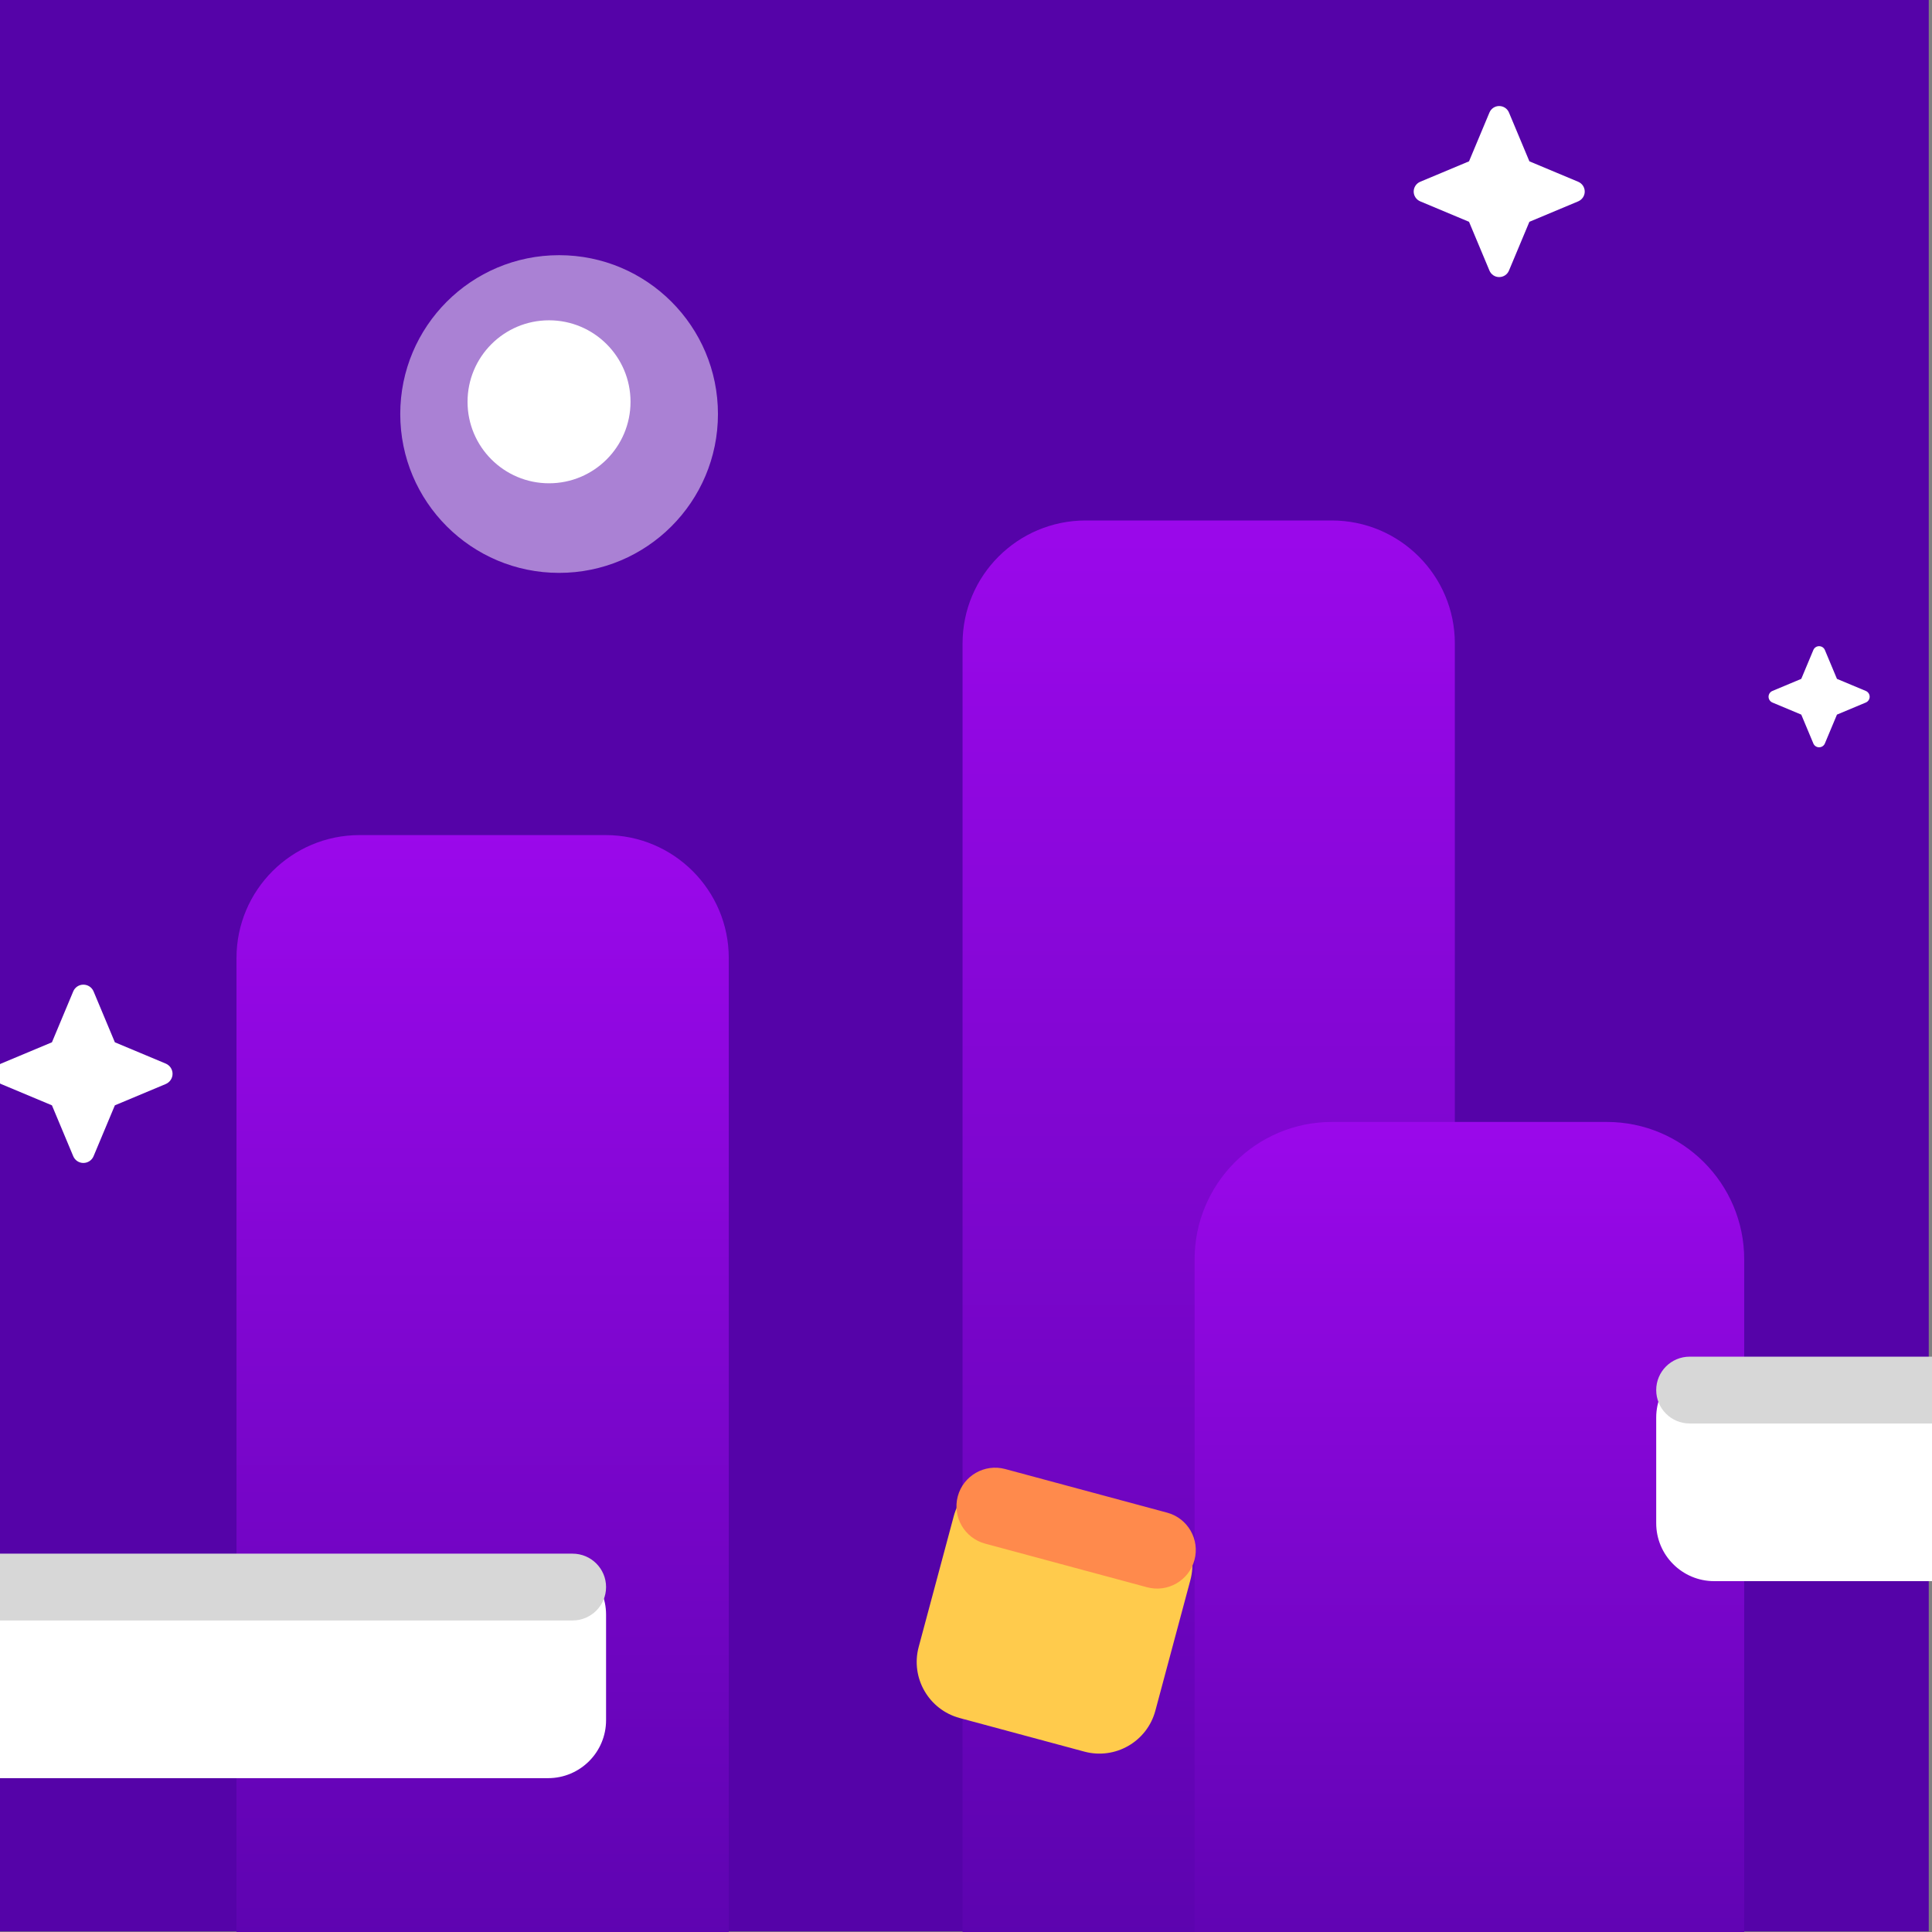 <?xml version="1.0" encoding="UTF-8" standalone="no"?>
<!DOCTYPE svg PUBLIC "-//W3C//DTD SVG 1.1//EN" "http://www.w3.org/Graphics/SVG/1.1/DTD/svg11.dtd">
<svg width="100%" height="100%" viewBox="0 0 100 100" version="1.1" xmlns="http://www.w3.org/2000/svg" xmlns:xlink="http://www.w3.org/1999/xlink" xml:space="preserve" xmlns:serif="http://www.serif.com/" style="fill-rule:evenodd;clip-rule:evenodd;stroke-linejoin:round;stroke-miterlimit:2;">
    <rect x="0" y="0" width="100" height="100" fill="#808080" stroke="none"/>
    <g id="background-pack-kargohs-levels" transform="matrix(1,0,0,1,-270,-180)">
        <clipPath id="_clip1">
            <rect x="270" y="180" width="100" height="100"/>
        </clipPath>
        <g clip-path="url(#_clip1)">
            <g id="Background" transform="matrix(0.412,0,0,0.682,192.277,102.697)">
                <rect x="188.469" y="113.328" width="242.489" height="146.603" style="fill:rgb(85,3,168);"/>
            </g>
            <g transform="matrix(4.34573e-17,-1.164,0.455,-4.34573e-17,174.406,1374.42)">
                <path d="M989,251L989,279C989,286.727 986.551,293 983.534,293L938.466,293C935.449,293 933,286.727 933,279L933,251C933,243.273 935.449,237 938.466,237L983.534,237C986.551,237 989,243.273 989,251Z" style="fill:url(#_Linear2);"/>
            </g>
            <g transform="matrix(6.09522e-17,-1.45,0.455,-6.09522e-17,211.987,1640.99)">
                <path d="M989,251L989,279C989,286.727 987.034,293 984.611,293L937.389,293C934.966,293 933,286.727 933,279L933,251C933,243.273 934.966,237 937.389,237L984.611,237C987.034,237 989,243.273 989,251Z" style="fill:url(#_Linear3);"/>
            </g>
            <g transform="matrix(1,0,0,1,-804.281,-1130.79)">
                <circle cx="1103.22" cy="1332.22" r="8.222" style="fill:white;fill-opacity:0.5;"/>
            </g>
            <g transform="matrix(0.513,0,0,0.513,-267.534,-482.632)">
                <circle cx="1103.22" cy="1332.22" r="8.222" style="fill:white;"/>
            </g>
            <g transform="matrix(0.565,0,0,0.565,-292.453,76.844)">
                <path d="M1131.94,192.888C1132.09,192.527 1132.44,192.291 1132.83,192.291C1133.23,192.291 1133.58,192.527 1133.73,192.888L1135.6,197.356L1140.07,199.228C1140.43,199.379 1140.67,199.733 1140.67,200.126C1140.67,200.518 1140.43,200.872 1140.07,201.024L1135.6,202.896L1133.73,207.363C1133.58,207.725 1133.23,207.96 1132.83,207.96C1132.44,207.96 1132.09,207.725 1131.94,207.363L1130.07,202.896L1125.6,201.024C1125.24,200.872 1125,200.518 1125,200.126C1125,199.733 1125.24,199.379 1125.6,199.228L1130.07,197.356L1131.94,192.888Z" style="fill:white;"/>
            </g>
            <g transform="matrix(0.589,0,0,0.589,-392.923,117.706)">
                <path d="M1131.94,192.888C1132.09,192.527 1132.44,192.291 1132.83,192.291C1133.23,192.291 1133.58,192.527 1133.73,192.888L1135.6,197.356L1140.07,199.228C1140.43,199.379 1140.67,199.733 1140.67,200.126C1140.67,200.518 1140.43,200.872 1140.07,201.024L1135.6,202.896L1133.73,207.363C1133.58,207.725 1133.23,207.96 1132.83,207.96C1132.44,207.96 1132.09,207.725 1131.94,207.363L1130.07,202.896L1125.6,201.024C1125.24,200.872 1125,200.518 1125,200.126C1125,199.733 1125.24,199.379 1125.6,199.228L1130.07,197.356L1131.94,192.888Z" style="fill:white;"/>
            </g>
            <g transform="matrix(0.334,0,0,0.334,-14.21,149.221)">
                <path d="M1131.94,192.888C1132.09,192.527 1132.44,192.291 1132.83,192.291C1133.23,192.291 1133.58,192.527 1133.73,192.888L1135.6,197.356L1140.07,199.228C1140.43,199.379 1140.67,199.733 1140.67,200.126C1140.67,200.518 1140.43,200.872 1140.07,201.024L1135.6,202.896L1133.73,207.363C1133.58,207.725 1133.23,207.96 1132.83,207.96C1132.44,207.96 1132.09,207.725 1131.94,207.363L1130.07,202.896L1125.6,201.024C1125.24,200.872 1125,200.518 1125,200.126C1125,199.733 1125.24,199.379 1125.6,199.228L1130.07,197.356L1131.94,192.888Z" style="fill:white;"/>
            </g>
            <g transform="matrix(2.34966e-17,-0.892,0.508,-2.34966e-17,211.436,1120.26)">
                <path d="M989,251L989,279C989,286.727 985.426,293 981.024,293L940.976,293C936.574,293 933,286.727 933,279L933,251C933,243.273 936.574,237 940.976,237L981.024,237C985.426,237 989,243.273 989,251Z" style="fill:url(#_Linear4);"/>
            </g>
            <g transform="matrix(-0.354,0,-6.74253e-17,0.882,745.125,30.756)">
                <path d="M1100,252.402L1100,258.598C1100,260.475 1096.2,262 1091.52,262L1058.48,262C1053.8,262 1050,260.475 1050,258.598L1050,252.402C1050,250.525 1053.8,249 1058.48,249L1091.52,249C1096.2,249 1100,250.525 1100,252.402Z" style="fill:white;"/>
            </g>
            <g transform="matrix(-0.754,0,-1.43662e-16,0.882,1093.07,40.953)">
                <path d="M1100,252.402L1100,258.598C1100,260.475 1098.22,262 1096.02,262L1053.98,262C1051.78,262 1050,260.475 1050,258.598L1050,252.402C1050,250.525 1051.78,249 1053.98,249L1096.02,249C1098.22,249 1100,250.525 1100,252.402Z" style="fill:white;"/>
            </g>
            <g transform="matrix(-0.354,0,-2.24751e-17,0.266,745.125,183.987)">
                <path d="M1100,255.5C1100,259.087 1097.81,262 1095.11,262L1054.89,262C1052.19,262 1050,259.087 1050,255.5C1050,251.913 1052.19,249 1054.89,249L1095.11,249C1097.81,249 1100,251.913 1100,255.5Z" style="fill:rgb(215,215,215);"/>
            </g>
            <g transform="matrix(-0.754,0,-4.78874e-17,0.266,1093.07,194.183)">
                <path d="M1100,255.5C1100,259.087 1098.97,262 1097.7,262L1052.3,262C1051.03,262 1050,259.087 1050,255.5C1050,251.913 1051.03,249 1052.3,249L1097.7,249C1098.97,249 1100,251.913 1100,255.5Z" style="fill:rgb(215,215,215);"/>
            </g>
            <g transform="matrix(0.245,0.066,-0.259,0.966,127.382,-54.248)">
                <path d="M1100,252L1100,259C1100,260.656 1094.7,262 1088.17,262L1061.83,262C1055.3,262 1050,260.656 1050,259L1050,252C1050,250.344 1055.3,249 1061.83,249L1088.17,249C1094.7,249 1100,250.344 1100,252Z" style="fill:rgb(255,203,76);"/>
            </g>
            <g transform="matrix(0.245,0.066,-0.08,0.297,82.765,112.263)">
                <path d="M1100,255.5C1100,259.087 1096.46,262 1092.11,262L1057.89,262C1053.54,262 1050,259.087 1050,255.5C1050,251.913 1053.54,249 1057.89,249L1092.11,249C1096.46,249 1100,251.913 1100,255.5Z" style="fill:rgb(255,138,76);"/>
            </g>
        </g>
    </g>
    <defs>
        <linearGradient id="_Linear2" x1="0" y1="0" x2="1" y2="0" gradientUnits="userSpaceOnUse" gradientTransform="matrix(56,0,0,56,933,265)"><stop offset="0" style="stop-color:rgb(85,3,168);stop-opacity:1"/><stop offset="1" style="stop-color:rgb(155,8,235);stop-opacity:1"/></linearGradient>
        <linearGradient id="_Linear3" x1="0" y1="0" x2="1" y2="0" gradientUnits="userSpaceOnUse" gradientTransform="matrix(56,0,0,56,933,265)"><stop offset="0" style="stop-color:rgb(85,3,168);stop-opacity:1"/><stop offset="1" style="stop-color:rgb(155,8,235);stop-opacity:1"/></linearGradient>
        <linearGradient id="_Linear4" x1="0" y1="0" x2="1" y2="0" gradientUnits="userSpaceOnUse" gradientTransform="matrix(56,0,0,56,933,265)"><stop offset="0" style="stop-color:rgb(85,3,168);stop-opacity:1"/><stop offset="1" style="stop-color:rgb(155,8,235);stop-opacity:1"/></linearGradient>
    </defs>
</svg>
